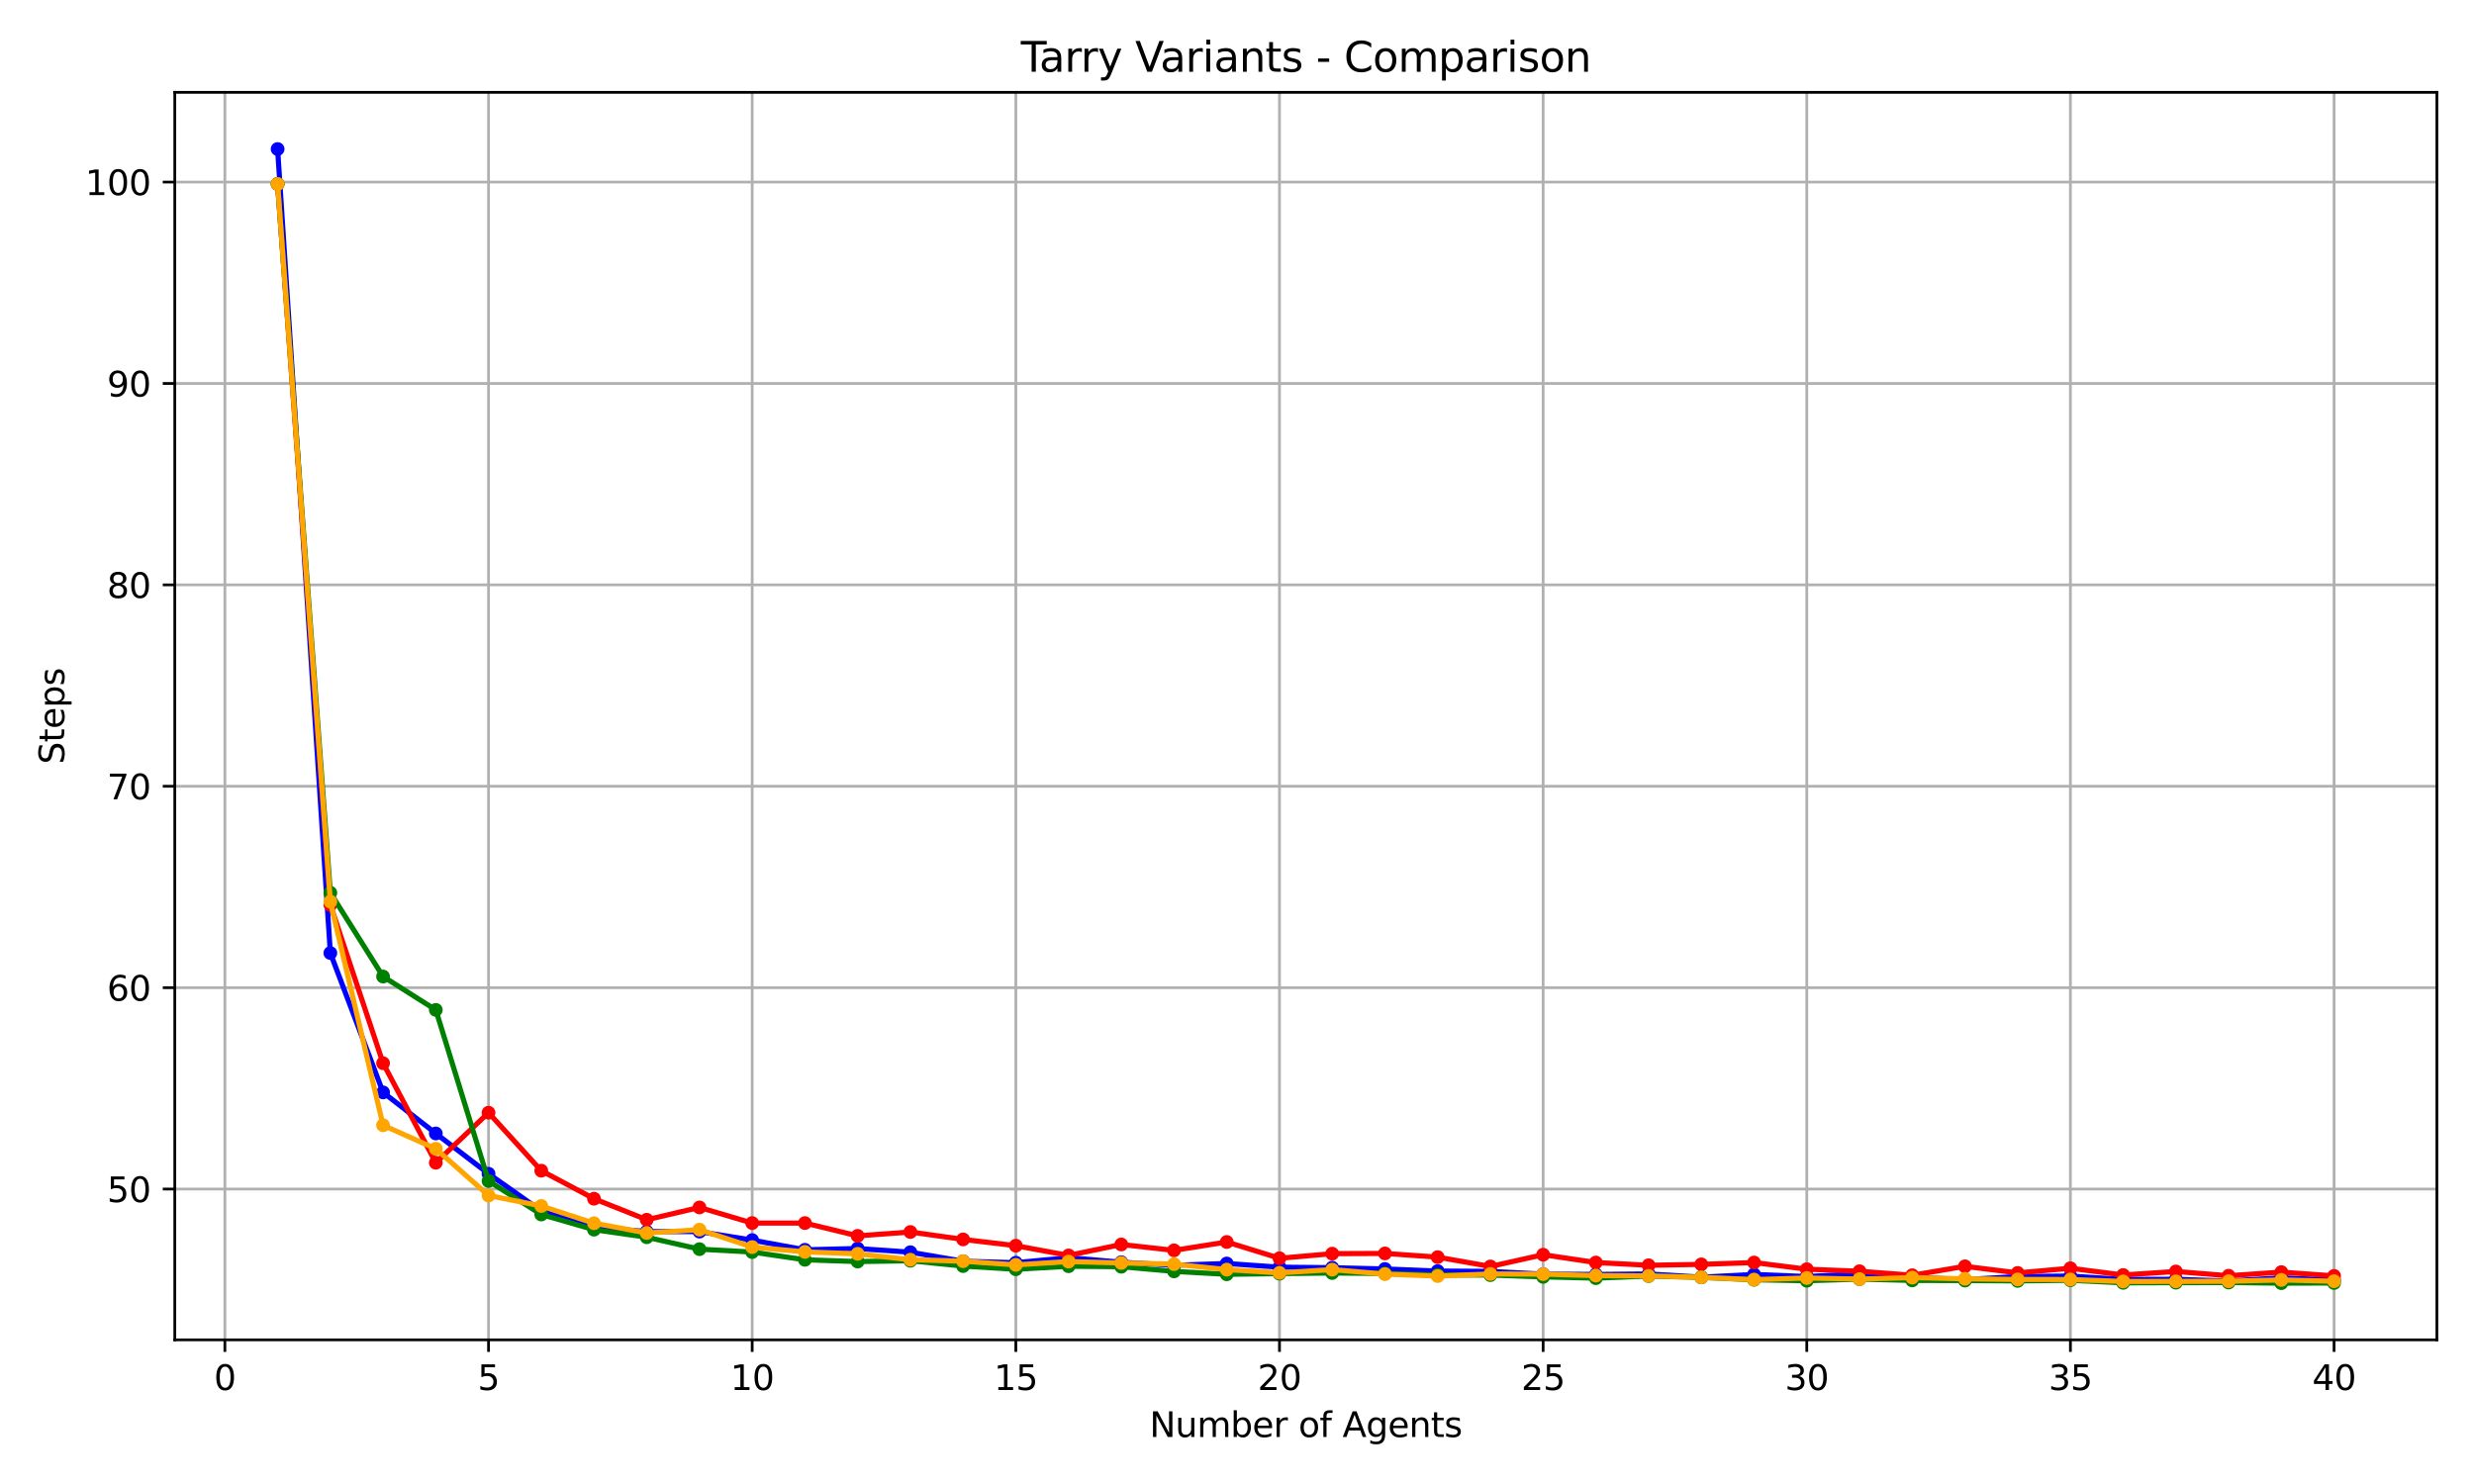 <?xml version="1.0" encoding="utf-8" standalone="no"?>
<!DOCTYPE svg PUBLIC "-//W3C//DTD SVG 1.1//EN"
  "http://www.w3.org/Graphics/SVG/1.1/DTD/svg11.dtd">
<svg xmlns:xlink="http://www.w3.org/1999/xlink" width="720pt" height="432pt" viewBox="0 0 720 432" xmlns="http://www.w3.org/2000/svg" version="1.1">
 <defs>
  <style type="text/css">*{stroke-linejoin: round; stroke-linecap: butt}</style>
 </defs>
 <g id="figure_1">
  <g id="patch_1">
   <path d="M 0 432 
L 720 432 
L 720 0 
L 0 0 
z
" style="fill: #ffffff"/>
  </g>
  <g id="axes_1">
   <g id="patch_2">
    <path d="M 50.87 390.04 
L 709.2 390.04 
L 709.2 26.88 
L 50.87 26.88 
z
" style="fill: #ffffff"/>
   </g>
   <g id="matplotlib.axis_1">
    <g id="xtick_1">
     <g id="line2d_1">
      <path d="M 65.448 390.04 
L 65.448 26.88 
" clip-path="url(#p5778736703)" style="fill: none; stroke: #b0b0b0; stroke-width: 0.8; stroke-linecap: square"/>
     </g>
     <g id="line2d_2">
      <defs>
       <path id="mcccaf4f8fb" d="M 0 0 
L 0 3.5 
" style="stroke: #000000; stroke-width: 0.8"/>
      </defs>
      <g>
       <use xlink:href="#mcccaf4f8fb" x="65.448" y="390.04" style="stroke: #000000; stroke-width: 0.8"/>
      </g>
     </g>
     <g id="text_1">
      <!-- 0 -->
      <g transform="translate(62.267 404.638) scale(0.1 -0.1)">
       <defs>
        <path id="DejaVuSans-30" d="M 2034 4250 
Q 1547 4250 1301 3770 
Q 1056 3291 1056 2328 
Q 1056 1369 1301 889 
Q 1547 409 2034 409 
Q 2525 409 2770 889 
Q 3016 1369 3016 2328 
Q 3016 3291 2770 3770 
Q 2525 4250 2034 4250 
z
M 2034 4750 
Q 2819 4750 3233 4129 
Q 3647 3509 3647 2328 
Q 3647 1150 3233 529 
Q 2819 -91 2034 -91 
Q 1250 -91 836 529 
Q 422 1150 422 2328 
Q 422 3509 836 4129 
Q 1250 4750 2034 4750 
z
" transform="scale(0.016)"/>
       </defs>
       <use xlink:href="#DejaVuSans-30"/>
      </g>
     </g>
    </g>
    <g id="xtick_2">
     <g id="line2d_3">
      <path d="M 142.177 390.04 
L 142.177 26.88 
" clip-path="url(#p5778736703)" style="fill: none; stroke: #b0b0b0; stroke-width: 0.8; stroke-linecap: square"/>
     </g>
     <g id="line2d_4">
      <g>
       <use xlink:href="#mcccaf4f8fb" x="142.177" y="390.04" style="stroke: #000000; stroke-width: 0.8"/>
      </g>
     </g>
     <g id="text_2">
      <!-- 5 -->
      <g transform="translate(138.996 404.638) scale(0.1 -0.1)">
       <defs>
        <path id="DejaVuSans-35" d="M 691 4666 
L 3169 4666 
L 3169 4134 
L 1269 4134 
L 1269 2991 
Q 1406 3038 1543 3061 
Q 1681 3084 1819 3084 
Q 2600 3084 3056 2656 
Q 3513 2228 3513 1497 
Q 3513 744 3044 326 
Q 2575 -91 1722 -91 
Q 1428 -91 1123 -41 
Q 819 9 494 109 
L 494 744 
Q 775 591 1075 516 
Q 1375 441 1709 441 
Q 2250 441 2565 725 
Q 2881 1009 2881 1497 
Q 2881 1984 2565 2268 
Q 2250 2553 1709 2553 
Q 1456 2553 1204 2497 
Q 953 2441 691 2322 
L 691 4666 
z
" transform="scale(0.016)"/>
       </defs>
       <use xlink:href="#DejaVuSans-35"/>
      </g>
     </g>
    </g>
    <g id="xtick_3">
     <g id="line2d_5">
      <path d="M 218.905 390.04 
L 218.905 26.88 
" clip-path="url(#p5778736703)" style="fill: none; stroke: #b0b0b0; stroke-width: 0.8; stroke-linecap: square"/>
     </g>
     <g id="line2d_6">
      <g>
       <use xlink:href="#mcccaf4f8fb" x="218.905" y="390.04" style="stroke: #000000; stroke-width: 0.8"/>
      </g>
     </g>
     <g id="text_3">
      <!-- 10 -->
      <g transform="translate(212.543 404.638) scale(0.1 -0.1)">
       <defs>
        <path id="DejaVuSans-31" d="M 794 531 
L 1825 531 
L 1825 4091 
L 703 3866 
L 703 4441 
L 1819 4666 
L 2450 4666 
L 2450 531 
L 3481 531 
L 3481 0 
L 794 0 
L 794 531 
z
" transform="scale(0.016)"/>
       </defs>
       <use xlink:href="#DejaVuSans-31"/>
       <use xlink:href="#DejaVuSans-30" x="63.623"/>
      </g>
     </g>
    </g>
    <g id="xtick_4">
     <g id="line2d_7">
      <path d="M 295.634 390.04 
L 295.634 26.88 
" clip-path="url(#p5778736703)" style="fill: none; stroke: #b0b0b0; stroke-width: 0.8; stroke-linecap: square"/>
     </g>
     <g id="line2d_8">
      <g>
       <use xlink:href="#mcccaf4f8fb" x="295.634" y="390.04" style="stroke: #000000; stroke-width: 0.8"/>
      </g>
     </g>
     <g id="text_4">
      <!-- 15 -->
      <g transform="translate(289.271 404.638) scale(0.1 -0.1)">
       <use xlink:href="#DejaVuSans-31"/>
       <use xlink:href="#DejaVuSans-35" x="63.623"/>
      </g>
     </g>
    </g>
    <g id="xtick_5">
     <g id="line2d_9">
      <path d="M 372.362 390.04 
L 372.362 26.88 
" clip-path="url(#p5778736703)" style="fill: none; stroke: #b0b0b0; stroke-width: 0.8; stroke-linecap: square"/>
     </g>
     <g id="line2d_10">
      <g>
       <use xlink:href="#mcccaf4f8fb" x="372.362" y="390.04" style="stroke: #000000; stroke-width: 0.8"/>
      </g>
     </g>
     <g id="text_5">
      <!-- 20 -->
      <g transform="translate(366 404.638) scale(0.1 -0.1)">
       <defs>
        <path id="DejaVuSans-32" d="M 1228 531 
L 3431 531 
L 3431 0 
L 469 0 
L 469 531 
Q 828 903 1448 1529 
Q 2069 2156 2228 2338 
Q 2531 2678 2651 2914 
Q 2772 3150 2772 3378 
Q 2772 3750 2511 3984 
Q 2250 4219 1831 4219 
Q 1534 4219 1204 4116 
Q 875 4013 500 3803 
L 500 4441 
Q 881 4594 1212 4672 
Q 1544 4750 1819 4750 
Q 2544 4750 2975 4387 
Q 3406 4025 3406 3419 
Q 3406 3131 3298 2873 
Q 3191 2616 2906 2266 
Q 2828 2175 2409 1742 
Q 1991 1309 1228 531 
z
" transform="scale(0.016)"/>
       </defs>
       <use xlink:href="#DejaVuSans-32"/>
       <use xlink:href="#DejaVuSans-30" x="63.623"/>
      </g>
     </g>
    </g>
    <g id="xtick_6">
     <g id="line2d_11">
      <path d="M 449.091 390.04 
L 449.091 26.88 
" clip-path="url(#p5778736703)" style="fill: none; stroke: #b0b0b0; stroke-width: 0.8; stroke-linecap: square"/>
     </g>
     <g id="line2d_12">
      <g>
       <use xlink:href="#mcccaf4f8fb" x="449.091" y="390.04" style="stroke: #000000; stroke-width: 0.8"/>
      </g>
     </g>
     <g id="text_6">
      <!-- 25 -->
      <g transform="translate(442.728 404.638) scale(0.1 -0.1)">
       <use xlink:href="#DejaVuSans-32"/>
       <use xlink:href="#DejaVuSans-35" x="63.623"/>
      </g>
     </g>
    </g>
    <g id="xtick_7">
     <g id="line2d_13">
      <path d="M 525.819 390.04 
L 525.819 26.88 
" clip-path="url(#p5778736703)" style="fill: none; stroke: #b0b0b0; stroke-width: 0.8; stroke-linecap: square"/>
     </g>
     <g id="line2d_14">
      <g>
       <use xlink:href="#mcccaf4f8fb" x="525.819" y="390.04" style="stroke: #000000; stroke-width: 0.8"/>
      </g>
     </g>
     <g id="text_7">
      <!-- 30 -->
      <g transform="translate(519.457 404.638) scale(0.1 -0.1)">
       <defs>
        <path id="DejaVuSans-33" d="M 2597 2516 
Q 3050 2419 3304 2112 
Q 3559 1806 3559 1356 
Q 3559 666 3084 287 
Q 2609 -91 1734 -91 
Q 1441 -91 1130 -33 
Q 819 25 488 141 
L 488 750 
Q 750 597 1062 519 
Q 1375 441 1716 441 
Q 2309 441 2620 675 
Q 2931 909 2931 1356 
Q 2931 1769 2642 2001 
Q 2353 2234 1838 2234 
L 1294 2234 
L 1294 2753 
L 1863 2753 
Q 2328 2753 2575 2939 
Q 2822 3125 2822 3475 
Q 2822 3834 2567 4026 
Q 2313 4219 1838 4219 
Q 1578 4219 1281 4162 
Q 984 4106 628 3988 
L 628 4550 
Q 988 4650 1302 4700 
Q 1616 4750 1894 4750 
Q 2613 4750 3031 4423 
Q 3450 4097 3450 3541 
Q 3450 3153 3228 2886 
Q 3006 2619 2597 2516 
z
" transform="scale(0.016)"/>
       </defs>
       <use xlink:href="#DejaVuSans-33"/>
       <use xlink:href="#DejaVuSans-30" x="63.623"/>
      </g>
     </g>
    </g>
    <g id="xtick_8">
     <g id="line2d_15">
      <path d="M 602.547 390.04 
L 602.547 26.88 
" clip-path="url(#p5778736703)" style="fill: none; stroke: #b0b0b0; stroke-width: 0.8; stroke-linecap: square"/>
     </g>
     <g id="line2d_16">
      <g>
       <use xlink:href="#mcccaf4f8fb" x="602.547" y="390.04" style="stroke: #000000; stroke-width: 0.8"/>
      </g>
     </g>
     <g id="text_8">
      <!-- 35 -->
      <g transform="translate(596.185 404.638) scale(0.1 -0.1)">
       <use xlink:href="#DejaVuSans-33"/>
       <use xlink:href="#DejaVuSans-35" x="63.623"/>
      </g>
     </g>
    </g>
    <g id="xtick_9">
     <g id="line2d_17">
      <path d="M 679.276 390.04 
L 679.276 26.88 
" clip-path="url(#p5778736703)" style="fill: none; stroke: #b0b0b0; stroke-width: 0.8; stroke-linecap: square"/>
     </g>
     <g id="line2d_18">
      <g>
       <use xlink:href="#mcccaf4f8fb" x="679.276" y="390.04" style="stroke: #000000; stroke-width: 0.8"/>
      </g>
     </g>
     <g id="text_9">
      <!-- 40 -->
      <g transform="translate(672.913 404.638) scale(0.1 -0.1)">
       <defs>
        <path id="DejaVuSans-34" d="M 2419 4116 
L 825 1625 
L 2419 1625 
L 2419 4116 
z
M 2253 4666 
L 3047 4666 
L 3047 1625 
L 3713 1625 
L 3713 1100 
L 3047 1100 
L 3047 0 
L 2419 0 
L 2419 1100 
L 313 1100 
L 313 1709 
L 2253 4666 
z
" transform="scale(0.016)"/>
       </defs>
       <use xlink:href="#DejaVuSans-34"/>
       <use xlink:href="#DejaVuSans-30" x="63.623"/>
      </g>
     </g>
    </g>
    <g id="text_10">
     <!-- Number of Agents -->
     <g transform="translate(334.547 418.317) scale(0.1 -0.1)">
      <defs>
       <path id="DejaVuSans-4e" d="M 628 4666 
L 1478 4666 
L 3547 763 
L 3547 4666 
L 4159 4666 
L 4159 0 
L 3309 0 
L 1241 3903 
L 1241 0 
L 628 0 
L 628 4666 
z
" transform="scale(0.016)"/>
       <path id="DejaVuSans-75" d="M 544 1381 
L 544 3500 
L 1119 3500 
L 1119 1403 
Q 1119 906 1312 657 
Q 1506 409 1894 409 
Q 2359 409 2629 706 
Q 2900 1003 2900 1516 
L 2900 3500 
L 3475 3500 
L 3475 0 
L 2900 0 
L 2900 538 
Q 2691 219 2414 64 
Q 2138 -91 1772 -91 
Q 1169 -91 856 284 
Q 544 659 544 1381 
z
M 1991 3584 
L 1991 3584 
z
" transform="scale(0.016)"/>
       <path id="DejaVuSans-6d" d="M 3328 2828 
Q 3544 3216 3844 3400 
Q 4144 3584 4550 3584 
Q 5097 3584 5394 3201 
Q 5691 2819 5691 2113 
L 5691 0 
L 5113 0 
L 5113 2094 
Q 5113 2597 4934 2840 
Q 4756 3084 4391 3084 
Q 3944 3084 3684 2787 
Q 3425 2491 3425 1978 
L 3425 0 
L 2847 0 
L 2847 2094 
Q 2847 2600 2669 2842 
Q 2491 3084 2119 3084 
Q 1678 3084 1418 2786 
Q 1159 2488 1159 1978 
L 1159 0 
L 581 0 
L 581 3500 
L 1159 3500 
L 1159 2956 
Q 1356 3278 1631 3431 
Q 1906 3584 2284 3584 
Q 2666 3584 2933 3390 
Q 3200 3197 3328 2828 
z
" transform="scale(0.016)"/>
       <path id="DejaVuSans-62" d="M 3116 1747 
Q 3116 2381 2855 2742 
Q 2594 3103 2138 3103 
Q 1681 3103 1420 2742 
Q 1159 2381 1159 1747 
Q 1159 1113 1420 752 
Q 1681 391 2138 391 
Q 2594 391 2855 752 
Q 3116 1113 3116 1747 
z
M 1159 2969 
Q 1341 3281 1617 3432 
Q 1894 3584 2278 3584 
Q 2916 3584 3314 3078 
Q 3713 2572 3713 1747 
Q 3713 922 3314 415 
Q 2916 -91 2278 -91 
Q 1894 -91 1617 61 
Q 1341 213 1159 525 
L 1159 0 
L 581 0 
L 581 4863 
L 1159 4863 
L 1159 2969 
z
" transform="scale(0.016)"/>
       <path id="DejaVuSans-65" d="M 3597 1894 
L 3597 1613 
L 953 1613 
Q 991 1019 1311 708 
Q 1631 397 2203 397 
Q 2534 397 2845 478 
Q 3156 559 3463 722 
L 3463 178 
Q 3153 47 2828 -22 
Q 2503 -91 2169 -91 
Q 1331 -91 842 396 
Q 353 884 353 1716 
Q 353 2575 817 3079 
Q 1281 3584 2069 3584 
Q 2775 3584 3186 3129 
Q 3597 2675 3597 1894 
z
M 3022 2063 
Q 3016 2534 2758 2815 
Q 2500 3097 2075 3097 
Q 1594 3097 1305 2825 
Q 1016 2553 972 2059 
L 3022 2063 
z
" transform="scale(0.016)"/>
       <path id="DejaVuSans-72" d="M 2631 2963 
Q 2534 3019 2420 3045 
Q 2306 3072 2169 3072 
Q 1681 3072 1420 2755 
Q 1159 2438 1159 1844 
L 1159 0 
L 581 0 
L 581 3500 
L 1159 3500 
L 1159 2956 
Q 1341 3275 1631 3429 
Q 1922 3584 2338 3584 
Q 2397 3584 2469 3576 
Q 2541 3569 2628 3553 
L 2631 2963 
z
" transform="scale(0.016)"/>
       <path id="DejaVuSans-20" transform="scale(0.016)"/>
       <path id="DejaVuSans-6f" d="M 1959 3097 
Q 1497 3097 1228 2736 
Q 959 2375 959 1747 
Q 959 1119 1226 758 
Q 1494 397 1959 397 
Q 2419 397 2687 759 
Q 2956 1122 2956 1747 
Q 2956 2369 2687 2733 
Q 2419 3097 1959 3097 
z
M 1959 3584 
Q 2709 3584 3137 3096 
Q 3566 2609 3566 1747 
Q 3566 888 3137 398 
Q 2709 -91 1959 -91 
Q 1206 -91 779 398 
Q 353 888 353 1747 
Q 353 2609 779 3096 
Q 1206 3584 1959 3584 
z
" transform="scale(0.016)"/>
       <path id="DejaVuSans-66" d="M 2375 4863 
L 2375 4384 
L 1825 4384 
Q 1516 4384 1395 4259 
Q 1275 4134 1275 3809 
L 1275 3500 
L 2222 3500 
L 2222 3053 
L 1275 3053 
L 1275 0 
L 697 0 
L 697 3053 
L 147 3053 
L 147 3500 
L 697 3500 
L 697 3744 
Q 697 4328 969 4595 
Q 1241 4863 1831 4863 
L 2375 4863 
z
" transform="scale(0.016)"/>
       <path id="DejaVuSans-41" d="M 2188 4044 
L 1331 1722 
L 3047 1722 
L 2188 4044 
z
M 1831 4666 
L 2547 4666 
L 4325 0 
L 3669 0 
L 3244 1197 
L 1141 1197 
L 716 0 
L 50 0 
L 1831 4666 
z
" transform="scale(0.016)"/>
       <path id="DejaVuSans-67" d="M 2906 1791 
Q 2906 2416 2648 2759 
Q 2391 3103 1925 3103 
Q 1463 3103 1205 2759 
Q 947 2416 947 1791 
Q 947 1169 1205 825 
Q 1463 481 1925 481 
Q 2391 481 2648 825 
Q 2906 1169 2906 1791 
z
M 3481 434 
Q 3481 -459 3084 -895 
Q 2688 -1331 1869 -1331 
Q 1566 -1331 1297 -1286 
Q 1028 -1241 775 -1147 
L 775 -588 
Q 1028 -725 1275 -790 
Q 1522 -856 1778 -856 
Q 2344 -856 2625 -561 
Q 2906 -266 2906 331 
L 2906 616 
Q 2728 306 2450 153 
Q 2172 0 1784 0 
Q 1141 0 747 490 
Q 353 981 353 1791 
Q 353 2603 747 3093 
Q 1141 3584 1784 3584 
Q 2172 3584 2450 3431 
Q 2728 3278 2906 2969 
L 2906 3500 
L 3481 3500 
L 3481 434 
z
" transform="scale(0.016)"/>
       <path id="DejaVuSans-6e" d="M 3513 2113 
L 3513 0 
L 2938 0 
L 2938 2094 
Q 2938 2591 2744 2837 
Q 2550 3084 2163 3084 
Q 1697 3084 1428 2787 
Q 1159 2491 1159 1978 
L 1159 0 
L 581 0 
L 581 3500 
L 1159 3500 
L 1159 2956 
Q 1366 3272 1645 3428 
Q 1925 3584 2291 3584 
Q 2894 3584 3203 3211 
Q 3513 2838 3513 2113 
z
" transform="scale(0.016)"/>
       <path id="DejaVuSans-74" d="M 1172 4494 
L 1172 3500 
L 2356 3500 
L 2356 3053 
L 1172 3053 
L 1172 1153 
Q 1172 725 1289 603 
Q 1406 481 1766 481 
L 2356 481 
L 2356 0 
L 1766 0 
Q 1100 0 847 248 
Q 594 497 594 1153 
L 594 3053 
L 172 3053 
L 172 3500 
L 594 3500 
L 594 4494 
L 1172 4494 
z
" transform="scale(0.016)"/>
       <path id="DejaVuSans-73" d="M 2834 3397 
L 2834 2853 
Q 2591 2978 2328 3040 
Q 2066 3103 1784 3103 
Q 1356 3103 1142 2972 
Q 928 2841 928 2578 
Q 928 2378 1081 2264 
Q 1234 2150 1697 2047 
L 1894 2003 
Q 2506 1872 2764 1633 
Q 3022 1394 3022 966 
Q 3022 478 2636 193 
Q 2250 -91 1575 -91 
Q 1294 -91 989 -36 
Q 684 19 347 128 
L 347 722 
Q 666 556 975 473 
Q 1284 391 1588 391 
Q 1994 391 2212 530 
Q 2431 669 2431 922 
Q 2431 1156 2273 1281 
Q 2116 1406 1581 1522 
L 1381 1569 
Q 847 1681 609 1914 
Q 372 2147 372 2553 
Q 372 3047 722 3315 
Q 1072 3584 1716 3584 
Q 2034 3584 2315 3537 
Q 2597 3491 2834 3397 
z
" transform="scale(0.016)"/>
      </defs>
      <use xlink:href="#DejaVuSans-4e"/>
      <use xlink:href="#DejaVuSans-75" x="74.805"/>
      <use xlink:href="#DejaVuSans-6d" x="138.184"/>
      <use xlink:href="#DejaVuSans-62" x="235.596"/>
      <use xlink:href="#DejaVuSans-65" x="299.072"/>
      <use xlink:href="#DejaVuSans-72" x="360.596"/>
      <use xlink:href="#DejaVuSans-20" x="401.709"/>
      <use xlink:href="#DejaVuSans-6f" x="433.496"/>
      <use xlink:href="#DejaVuSans-66" x="494.678"/>
      <use xlink:href="#DejaVuSans-20" x="529.883"/>
      <use xlink:href="#DejaVuSans-41" x="561.67"/>
      <use xlink:href="#DejaVuSans-67" x="630.078"/>
      <use xlink:href="#DejaVuSans-65" x="693.555"/>
      <use xlink:href="#DejaVuSans-6e" x="755.078"/>
      <use xlink:href="#DejaVuSans-74" x="818.457"/>
      <use xlink:href="#DejaVuSans-73" x="857.666"/>
     </g>
    </g>
   </g>
   <g id="matplotlib.axis_2">
    <g id="ytick_1">
     <g id="line2d_19">
      <path d="M 50.87 346.142 
L 709.2 346.142 
" clip-path="url(#p5778736703)" style="fill: none; stroke: #b0b0b0; stroke-width: 0.8; stroke-linecap: square"/>
     </g>
     <g id="line2d_20">
      <defs>
       <path id="m36a71fbd07" d="M 0 0 
L -3.5 0 
" style="stroke: #000000; stroke-width: 0.8"/>
      </defs>
      <g>
       <use xlink:href="#m36a71fbd07" x="50.87" y="346.142" style="stroke: #000000; stroke-width: 0.8"/>
      </g>
     </g>
     <g id="text_11">
      <!-- 50 -->
      <g transform="translate(31.145 349.941) scale(0.1 -0.1)">
       <use xlink:href="#DejaVuSans-35"/>
       <use xlink:href="#DejaVuSans-30" x="63.623"/>
      </g>
     </g>
    </g>
    <g id="ytick_2">
     <g id="line2d_21">
      <path d="M 50.87 287.514 
L 709.2 287.514 
" clip-path="url(#p5778736703)" style="fill: none; stroke: #b0b0b0; stroke-width: 0.8; stroke-linecap: square"/>
     </g>
     <g id="line2d_22">
      <g>
       <use xlink:href="#m36a71fbd07" x="50.87" y="287.514" style="stroke: #000000; stroke-width: 0.8"/>
      </g>
     </g>
     <g id="text_12">
      <!-- 60 -->
      <g transform="translate(31.145 291.313) scale(0.1 -0.1)">
       <defs>
        <path id="DejaVuSans-36" d="M 2113 2584 
Q 1688 2584 1439 2293 
Q 1191 2003 1191 1497 
Q 1191 994 1439 701 
Q 1688 409 2113 409 
Q 2538 409 2786 701 
Q 3034 994 3034 1497 
Q 3034 2003 2786 2293 
Q 2538 2584 2113 2584 
z
M 3366 4563 
L 3366 3988 
Q 3128 4100 2886 4159 
Q 2644 4219 2406 4219 
Q 1781 4219 1451 3797 
Q 1122 3375 1075 2522 
Q 1259 2794 1537 2939 
Q 1816 3084 2150 3084 
Q 2853 3084 3261 2657 
Q 3669 2231 3669 1497 
Q 3669 778 3244 343 
Q 2819 -91 2113 -91 
Q 1303 -91 875 529 
Q 447 1150 447 2328 
Q 447 3434 972 4092 
Q 1497 4750 2381 4750 
Q 2619 4750 2861 4703 
Q 3103 4656 3366 4563 
z
" transform="scale(0.016)"/>
       </defs>
       <use xlink:href="#DejaVuSans-36"/>
       <use xlink:href="#DejaVuSans-30" x="63.623"/>
      </g>
     </g>
    </g>
    <g id="ytick_3">
     <g id="line2d_23">
      <path d="M 50.87 228.886 
L 709.2 228.886 
" clip-path="url(#p5778736703)" style="fill: none; stroke: #b0b0b0; stroke-width: 0.8; stroke-linecap: square"/>
     </g>
     <g id="line2d_24">
      <g>
       <use xlink:href="#m36a71fbd07" x="50.87" y="228.886" style="stroke: #000000; stroke-width: 0.8"/>
      </g>
     </g>
     <g id="text_13">
      <!-- 70 -->
      <g transform="translate(31.145 232.685) scale(0.1 -0.1)">
       <defs>
        <path id="DejaVuSans-37" d="M 525 4666 
L 3525 4666 
L 3525 4397 
L 1831 0 
L 1172 0 
L 2766 4134 
L 525 4134 
L 525 4666 
z
" transform="scale(0.016)"/>
       </defs>
       <use xlink:href="#DejaVuSans-37"/>
       <use xlink:href="#DejaVuSans-30" x="63.623"/>
      </g>
     </g>
    </g>
    <g id="ytick_4">
     <g id="line2d_25">
      <path d="M 50.87 170.258 
L 709.2 170.258 
" clip-path="url(#p5778736703)" style="fill: none; stroke: #b0b0b0; stroke-width: 0.8; stroke-linecap: square"/>
     </g>
     <g id="line2d_26">
      <g>
       <use xlink:href="#m36a71fbd07" x="50.87" y="170.258" style="stroke: #000000; stroke-width: 0.8"/>
      </g>
     </g>
     <g id="text_14">
      <!-- 80 -->
      <g transform="translate(31.145 174.057) scale(0.1 -0.1)">
       <defs>
        <path id="DejaVuSans-38" d="M 2034 2216 
Q 1584 2216 1326 1975 
Q 1069 1734 1069 1313 
Q 1069 891 1326 650 
Q 1584 409 2034 409 
Q 2484 409 2743 651 
Q 3003 894 3003 1313 
Q 3003 1734 2745 1975 
Q 2488 2216 2034 2216 
z
M 1403 2484 
Q 997 2584 770 2862 
Q 544 3141 544 3541 
Q 544 4100 942 4425 
Q 1341 4750 2034 4750 
Q 2731 4750 3128 4425 
Q 3525 4100 3525 3541 
Q 3525 3141 3298 2862 
Q 3072 2584 2669 2484 
Q 3125 2378 3379 2068 
Q 3634 1759 3634 1313 
Q 3634 634 3220 271 
Q 2806 -91 2034 -91 
Q 1263 -91 848 271 
Q 434 634 434 1313 
Q 434 1759 690 2068 
Q 947 2378 1403 2484 
z
M 1172 3481 
Q 1172 3119 1398 2916 
Q 1625 2713 2034 2713 
Q 2441 2713 2670 2916 
Q 2900 3119 2900 3481 
Q 2900 3844 2670 4047 
Q 2441 4250 2034 4250 
Q 1625 4250 1398 4047 
Q 1172 3844 1172 3481 
z
" transform="scale(0.016)"/>
       </defs>
       <use xlink:href="#DejaVuSans-38"/>
       <use xlink:href="#DejaVuSans-30" x="63.623"/>
      </g>
     </g>
    </g>
    <g id="ytick_5">
     <g id="line2d_27">
      <path d="M 50.87 111.63 
L 709.2 111.63 
" clip-path="url(#p5778736703)" style="fill: none; stroke: #b0b0b0; stroke-width: 0.8; stroke-linecap: square"/>
     </g>
     <g id="line2d_28">
      <g>
       <use xlink:href="#m36a71fbd07" x="50.87" y="111.63" style="stroke: #000000; stroke-width: 0.8"/>
      </g>
     </g>
     <g id="text_15">
      <!-- 90 -->
      <g transform="translate(31.145 115.429) scale(0.1 -0.1)">
       <defs>
        <path id="DejaVuSans-39" d="M 703 97 
L 703 672 
Q 941 559 1184 500 
Q 1428 441 1663 441 
Q 2288 441 2617 861 
Q 2947 1281 2994 2138 
Q 2813 1869 2534 1725 
Q 2256 1581 1919 1581 
Q 1219 1581 811 2004 
Q 403 2428 403 3163 
Q 403 3881 828 4315 
Q 1253 4750 1959 4750 
Q 2769 4750 3195 4129 
Q 3622 3509 3622 2328 
Q 3622 1225 3098 567 
Q 2575 -91 1691 -91 
Q 1453 -91 1209 -44 
Q 966 3 703 97 
z
M 1959 2075 
Q 2384 2075 2632 2365 
Q 2881 2656 2881 3163 
Q 2881 3666 2632 3958 
Q 2384 4250 1959 4250 
Q 1534 4250 1286 3958 
Q 1038 3666 1038 3163 
Q 1038 2656 1286 2365 
Q 1534 2075 1959 2075 
z
" transform="scale(0.016)"/>
       </defs>
       <use xlink:href="#DejaVuSans-39"/>
       <use xlink:href="#DejaVuSans-30" x="63.623"/>
      </g>
     </g>
    </g>
    <g id="ytick_6">
     <g id="line2d_29">
      <path d="M 50.87 53.002 
L 709.2 53.002 
" clip-path="url(#p5778736703)" style="fill: none; stroke: #b0b0b0; stroke-width: 0.8; stroke-linecap: square"/>
     </g>
     <g id="line2d_30">
      <g>
       <use xlink:href="#m36a71fbd07" x="50.87" y="53.002" style="stroke: #000000; stroke-width: 0.8"/>
      </g>
     </g>
     <g id="text_16">
      <!-- 100 -->
      <g transform="translate(24.782 56.801) scale(0.1 -0.1)">
       <use xlink:href="#DejaVuSans-31"/>
       <use xlink:href="#DejaVuSans-30" x="63.623"/>
       <use xlink:href="#DejaVuSans-30" x="127.246"/>
      </g>
     </g>
    </g>
    <g id="text_17">
     <!-- Steps -->
     <g transform="translate(18.703 222.45) rotate(-90) scale(0.1 -0.1)">
      <defs>
       <path id="DejaVuSans-53" d="M 3425 4513 
L 3425 3897 
Q 3066 4069 2747 4153 
Q 2428 4238 2131 4238 
Q 1616 4238 1336 4038 
Q 1056 3838 1056 3469 
Q 1056 3159 1242 3001 
Q 1428 2844 1947 2747 
L 2328 2669 
Q 3034 2534 3370 2195 
Q 3706 1856 3706 1288 
Q 3706 609 3251 259 
Q 2797 -91 1919 -91 
Q 1588 -91 1214 -16 
Q 841 59 441 206 
L 441 856 
Q 825 641 1194 531 
Q 1563 422 1919 422 
Q 2459 422 2753 634 
Q 3047 847 3047 1241 
Q 3047 1584 2836 1778 
Q 2625 1972 2144 2069 
L 1759 2144 
Q 1053 2284 737 2584 
Q 422 2884 422 3419 
Q 422 4038 858 4394 
Q 1294 4750 2059 4750 
Q 2388 4750 2728 4690 
Q 3069 4631 3425 4513 
z
" transform="scale(0.016)"/>
       <path id="DejaVuSans-70" d="M 1159 525 
L 1159 -1331 
L 581 -1331 
L 581 3500 
L 1159 3500 
L 1159 2969 
Q 1341 3281 1617 3432 
Q 1894 3584 2278 3584 
Q 2916 3584 3314 3078 
Q 3713 2572 3713 1747 
Q 3713 922 3314 415 
Q 2916 -91 2278 -91 
Q 1894 -91 1617 61 
Q 1341 213 1159 525 
z
M 3116 1747 
Q 3116 2381 2855 2742 
Q 2594 3103 2138 3103 
Q 1681 3103 1420 2742 
Q 1159 2381 1159 1747 
Q 1159 1113 1420 752 
Q 1681 391 2138 391 
Q 2594 391 2855 752 
Q 3116 1113 3116 1747 
z
" transform="scale(0.016)"/>
      </defs>
      <use xlink:href="#DejaVuSans-53"/>
      <use xlink:href="#DejaVuSans-74" x="63.477"/>
      <use xlink:href="#DejaVuSans-65" x="102.686"/>
      <use xlink:href="#DejaVuSans-70" x="164.209"/>
      <use xlink:href="#DejaVuSans-73" x="227.686"/>
     </g>
    </g>
   </g>
   <g id="line2d_31">
    <path d="M 80.794 43.387 
L 96.14 277.43 
L 111.485 318 
L 126.831 329.96 
L 142.177 341.686 
L 157.523 352.52 
L 172.868 357.211 
L 188.214 358.524 
L 203.56 358.524 
L 218.905 361.01 
L 234.251 363.824 
L 249.597 363.449 
L 264.942 364.527 
L 280.288 367.154 
L 295.634 367.576 
L 310.979 366.122 
L 326.325 367.435 
L 341.671 368.327 
L 357.016 367.811 
L 372.362 368.889 
L 387.708 369.03 
L 403.054 369.405 
L 418.399 370.015 
L 433.745 370.109 
L 449.091 370.906 
L 464.436 371 
L 479.782 370.859 
L 495.128 371.797 
L 510.473 371 
L 525.819 371.61 
L 541.165 370.812 
L 556.51 371.797 
L 571.856 372.501 
L 587.202 371.61 
L 602.547 371.469 
L 617.893 372.454 
L 633.239 372.407 
L 648.585 372.923 
L 663.93 371.985 
L 679.276 372.642 
" clip-path="url(#p5778736703)" style="fill: none; stroke: #0000ff; stroke-width: 1.5; stroke-linecap: square"/>
    <defs>
     <path id="mb24e25919e" d="M 0 1.5 
C 0.398 1.5 0.779 1.342 1.061 1.061 
C 1.342 0.779 1.5 0.398 1.5 0 
C 1.5 -0.398 1.342 -0.779 1.061 -1.061 
C 0.779 -1.342 0.398 -1.5 0 -1.5 
C -0.398 -1.5 -0.779 -1.342 -1.061 -1.061 
C -1.342 -0.779 -1.5 -0.398 -1.5 0 
C -1.5 0.398 -1.342 0.779 -1.061 1.061 
C -0.779 1.342 -0.398 1.5 0 1.5 
z
" style="stroke: #0000ff"/>
    </defs>
    <g clip-path="url(#p5778736703)">
     <use xlink:href="#mb24e25919e" x="80.794" y="43.387" style="fill: #0000ff; stroke: #0000ff"/>
     <use xlink:href="#mb24e25919e" x="96.14" y="277.43" style="fill: #0000ff; stroke: #0000ff"/>
     <use xlink:href="#mb24e25919e" x="111.485" y="318" style="fill: #0000ff; stroke: #0000ff"/>
     <use xlink:href="#mb24e25919e" x="126.831" y="329.96" style="fill: #0000ff; stroke: #0000ff"/>
     <use xlink:href="#mb24e25919e" x="142.177" y="341.686" style="fill: #0000ff; stroke: #0000ff"/>
     <use xlink:href="#mb24e25919e" x="157.523" y="352.52" style="fill: #0000ff; stroke: #0000ff"/>
     <use xlink:href="#mb24e25919e" x="172.868" y="357.211" style="fill: #0000ff; stroke: #0000ff"/>
     <use xlink:href="#mb24e25919e" x="188.214" y="358.524" style="fill: #0000ff; stroke: #0000ff"/>
     <use xlink:href="#mb24e25919e" x="203.56" y="358.524" style="fill: #0000ff; stroke: #0000ff"/>
     <use xlink:href="#mb24e25919e" x="218.905" y="361.01" style="fill: #0000ff; stroke: #0000ff"/>
     <use xlink:href="#mb24e25919e" x="234.251" y="363.824" style="fill: #0000ff; stroke: #0000ff"/>
     <use xlink:href="#mb24e25919e" x="249.597" y="363.449" style="fill: #0000ff; stroke: #0000ff"/>
     <use xlink:href="#mb24e25919e" x="264.942" y="364.527" style="fill: #0000ff; stroke: #0000ff"/>
     <use xlink:href="#mb24e25919e" x="280.288" y="367.154" style="fill: #0000ff; stroke: #0000ff"/>
     <use xlink:href="#mb24e25919e" x="295.634" y="367.576" style="fill: #0000ff; stroke: #0000ff"/>
     <use xlink:href="#mb24e25919e" x="310.979" y="366.122" style="fill: #0000ff; stroke: #0000ff"/>
     <use xlink:href="#mb24e25919e" x="326.325" y="367.435" style="fill: #0000ff; stroke: #0000ff"/>
     <use xlink:href="#mb24e25919e" x="341.671" y="368.327" style="fill: #0000ff; stroke: #0000ff"/>
     <use xlink:href="#mb24e25919e" x="357.016" y="367.811" style="fill: #0000ff; stroke: #0000ff"/>
     <use xlink:href="#mb24e25919e" x="372.362" y="368.889" style="fill: #0000ff; stroke: #0000ff"/>
     <use xlink:href="#mb24e25919e" x="387.708" y="369.03" style="fill: #0000ff; stroke: #0000ff"/>
     <use xlink:href="#mb24e25919e" x="403.054" y="369.405" style="fill: #0000ff; stroke: #0000ff"/>
     <use xlink:href="#mb24e25919e" x="418.399" y="370.015" style="fill: #0000ff; stroke: #0000ff"/>
     <use xlink:href="#mb24e25919e" x="433.745" y="370.109" style="fill: #0000ff; stroke: #0000ff"/>
     <use xlink:href="#mb24e25919e" x="449.091" y="370.906" style="fill: #0000ff; stroke: #0000ff"/>
     <use xlink:href="#mb24e25919e" x="464.436" y="371" style="fill: #0000ff; stroke: #0000ff"/>
     <use xlink:href="#mb24e25919e" x="479.782" y="370.859" style="fill: #0000ff; stroke: #0000ff"/>
     <use xlink:href="#mb24e25919e" x="495.128" y="371.797" style="fill: #0000ff; stroke: #0000ff"/>
     <use xlink:href="#mb24e25919e" x="510.473" y="371" style="fill: #0000ff; stroke: #0000ff"/>
     <use xlink:href="#mb24e25919e" x="525.819" y="371.61" style="fill: #0000ff; stroke: #0000ff"/>
     <use xlink:href="#mb24e25919e" x="541.165" y="370.812" style="fill: #0000ff; stroke: #0000ff"/>
     <use xlink:href="#mb24e25919e" x="556.51" y="371.797" style="fill: #0000ff; stroke: #0000ff"/>
     <use xlink:href="#mb24e25919e" x="571.856" y="372.501" style="fill: #0000ff; stroke: #0000ff"/>
     <use xlink:href="#mb24e25919e" x="587.202" y="371.61" style="fill: #0000ff; stroke: #0000ff"/>
     <use xlink:href="#mb24e25919e" x="602.547" y="371.469" style="fill: #0000ff; stroke: #0000ff"/>
     <use xlink:href="#mb24e25919e" x="617.893" y="372.454" style="fill: #0000ff; stroke: #0000ff"/>
     <use xlink:href="#mb24e25919e" x="633.239" y="372.407" style="fill: #0000ff; stroke: #0000ff"/>
     <use xlink:href="#mb24e25919e" x="648.585" y="372.923" style="fill: #0000ff; stroke: #0000ff"/>
     <use xlink:href="#mb24e25919e" x="663.93" y="371.985" style="fill: #0000ff; stroke: #0000ff"/>
     <use xlink:href="#mb24e25919e" x="679.276" y="372.642" style="fill: #0000ff; stroke: #0000ff"/>
    </g>
   </g>
   <g id="line2d_32">
    <path d="M 80.794 53.565 
L 96.14 263.406 
L 111.485 309.511 
L 126.831 338.473 
L 142.177 323.91 
L 157.523 340.795 
L 172.868 348.956 
L 188.214 355.077 
L 203.56 351.489 
L 218.905 356.038 
L 234.251 356.038 
L 249.597 359.767 
L 264.942 358.641 
L 280.288 360.799 
L 295.634 362.628 
L 310.979 365.466 
L 326.325 362.276 
L 341.671 363.988 
L 357.016 361.549 
L 372.362 366.286 
L 387.708 364.95 
L 403.054 364.879 
L 418.399 365.958 
L 433.745 368.678 
L 449.091 365.254 
L 464.436 367.529 
L 479.782 368.327 
L 495.128 368.069 
L 510.473 367.529 
L 525.819 369.476 
L 541.165 370.062 
L 556.51 371.235 
L 571.856 368.631 
L 587.202 370.554 
L 602.547 369.194 
L 617.893 371.164 
L 633.239 370.132 
L 648.585 371.375 
L 663.93 370.32 
L 679.276 371.422 
" clip-path="url(#p5778736703)" style="fill: none; stroke: #ff0000; stroke-width: 1.5; stroke-linecap: square"/>
    <defs>
     <path id="m6540a101a9" d="M 0 1.5 
C 0.398 1.5 0.779 1.342 1.061 1.061 
C 1.342 0.779 1.5 0.398 1.5 0 
C 1.5 -0.398 1.342 -0.779 1.061 -1.061 
C 0.779 -1.342 0.398 -1.5 0 -1.5 
C -0.398 -1.5 -0.779 -1.342 -1.061 -1.061 
C -1.342 -0.779 -1.5 -0.398 -1.5 0 
C -1.5 0.398 -1.342 0.779 -1.061 1.061 
C -0.779 1.342 -0.398 1.5 0 1.5 
z
" style="stroke: #ff0000"/>
    </defs>
    <g clip-path="url(#p5778736703)">
     <use xlink:href="#m6540a101a9" x="80.794" y="53.565" style="fill: #ff0000; stroke: #ff0000"/>
     <use xlink:href="#m6540a101a9" x="96.14" y="263.406" style="fill: #ff0000; stroke: #ff0000"/>
     <use xlink:href="#m6540a101a9" x="111.485" y="309.511" style="fill: #ff0000; stroke: #ff0000"/>
     <use xlink:href="#m6540a101a9" x="126.831" y="338.473" style="fill: #ff0000; stroke: #ff0000"/>
     <use xlink:href="#m6540a101a9" x="142.177" y="323.91" style="fill: #ff0000; stroke: #ff0000"/>
     <use xlink:href="#m6540a101a9" x="157.523" y="340.795" style="fill: #ff0000; stroke: #ff0000"/>
     <use xlink:href="#m6540a101a9" x="172.868" y="348.956" style="fill: #ff0000; stroke: #ff0000"/>
     <use xlink:href="#m6540a101a9" x="188.214" y="355.077" style="fill: #ff0000; stroke: #ff0000"/>
     <use xlink:href="#m6540a101a9" x="203.56" y="351.489" style="fill: #ff0000; stroke: #ff0000"/>
     <use xlink:href="#m6540a101a9" x="218.905" y="356.038" style="fill: #ff0000; stroke: #ff0000"/>
     <use xlink:href="#m6540a101a9" x="234.251" y="356.038" style="fill: #ff0000; stroke: #ff0000"/>
     <use xlink:href="#m6540a101a9" x="249.597" y="359.767" style="fill: #ff0000; stroke: #ff0000"/>
     <use xlink:href="#m6540a101a9" x="264.942" y="358.641" style="fill: #ff0000; stroke: #ff0000"/>
     <use xlink:href="#m6540a101a9" x="280.288" y="360.799" style="fill: #ff0000; stroke: #ff0000"/>
     <use xlink:href="#m6540a101a9" x="295.634" y="362.628" style="fill: #ff0000; stroke: #ff0000"/>
     <use xlink:href="#m6540a101a9" x="310.979" y="365.466" style="fill: #ff0000; stroke: #ff0000"/>
     <use xlink:href="#m6540a101a9" x="326.325" y="362.276" style="fill: #ff0000; stroke: #ff0000"/>
     <use xlink:href="#m6540a101a9" x="341.671" y="363.988" style="fill: #ff0000; stroke: #ff0000"/>
     <use xlink:href="#m6540a101a9" x="357.016" y="361.549" style="fill: #ff0000; stroke: #ff0000"/>
     <use xlink:href="#m6540a101a9" x="372.362" y="366.286" style="fill: #ff0000; stroke: #ff0000"/>
     <use xlink:href="#m6540a101a9" x="387.708" y="364.95" style="fill: #ff0000; stroke: #ff0000"/>
     <use xlink:href="#m6540a101a9" x="403.054" y="364.879" style="fill: #ff0000; stroke: #ff0000"/>
     <use xlink:href="#m6540a101a9" x="418.399" y="365.958" style="fill: #ff0000; stroke: #ff0000"/>
     <use xlink:href="#m6540a101a9" x="433.745" y="368.678" style="fill: #ff0000; stroke: #ff0000"/>
     <use xlink:href="#m6540a101a9" x="449.091" y="365.254" style="fill: #ff0000; stroke: #ff0000"/>
     <use xlink:href="#m6540a101a9" x="464.436" y="367.529" style="fill: #ff0000; stroke: #ff0000"/>
     <use xlink:href="#m6540a101a9" x="479.782" y="368.327" style="fill: #ff0000; stroke: #ff0000"/>
     <use xlink:href="#m6540a101a9" x="495.128" y="368.069" style="fill: #ff0000; stroke: #ff0000"/>
     <use xlink:href="#m6540a101a9" x="510.473" y="367.529" style="fill: #ff0000; stroke: #ff0000"/>
     <use xlink:href="#m6540a101a9" x="525.819" y="369.476" style="fill: #ff0000; stroke: #ff0000"/>
     <use xlink:href="#m6540a101a9" x="541.165" y="370.062" style="fill: #ff0000; stroke: #ff0000"/>
     <use xlink:href="#m6540a101a9" x="556.51" y="371.235" style="fill: #ff0000; stroke: #ff0000"/>
     <use xlink:href="#m6540a101a9" x="571.856" y="368.631" style="fill: #ff0000; stroke: #ff0000"/>
     <use xlink:href="#m6540a101a9" x="587.202" y="370.554" style="fill: #ff0000; stroke: #ff0000"/>
     <use xlink:href="#m6540a101a9" x="602.547" y="369.194" style="fill: #ff0000; stroke: #ff0000"/>
     <use xlink:href="#m6540a101a9" x="617.893" y="371.164" style="fill: #ff0000; stroke: #ff0000"/>
     <use xlink:href="#m6540a101a9" x="633.239" y="370.132" style="fill: #ff0000; stroke: #ff0000"/>
     <use xlink:href="#m6540a101a9" x="648.585" y="371.375" style="fill: #ff0000; stroke: #ff0000"/>
     <use xlink:href="#m6540a101a9" x="663.93" y="370.32" style="fill: #ff0000; stroke: #ff0000"/>
     <use xlink:href="#m6540a101a9" x="679.276" y="371.422" style="fill: #ff0000; stroke: #ff0000"/>
    </g>
   </g>
   <g id="line2d_33">
    <path d="M 80.794 53.565 
L 96.14 259.888 
L 111.485 284.278 
L 126.831 293.986 
L 142.177 343.797 
L 157.523 353.552 
L 172.868 357.961 
L 188.214 360.166 
L 203.56 363.636 
L 218.905 364.481 
L 234.251 366.732 
L 249.597 367.248 
L 264.942 367.013 
L 280.288 368.561 
L 295.634 369.499 
L 310.979 368.608 
L 326.325 368.749 
L 341.671 370.109 
L 357.016 370.953 
L 372.362 370.765 
L 387.708 370.578 
L 403.054 370.719 
L 418.399 371.141 
L 433.745 371.188 
L 449.091 371.704 
L 464.436 372.079 
L 479.782 371.469 
L 495.128 371.844 
L 510.473 372.548 
L 525.819 372.829 
L 541.165 372.36 
L 556.51 372.735 
L 571.856 372.782 
L 587.202 372.876 
L 602.547 372.688 
L 617.893 373.439 
L 633.239 373.392 
L 648.585 373.345 
L 663.93 373.533 
L 679.276 373.486 
" clip-path="url(#p5778736703)" style="fill: none; stroke: #008000; stroke-width: 1.5; stroke-linecap: square"/>
    <defs>
     <path id="m772f121825" d="M 0 1.5 
C 0.398 1.5 0.779 1.342 1.061 1.061 
C 1.342 0.779 1.5 0.398 1.5 0 
C 1.5 -0.398 1.342 -0.779 1.061 -1.061 
C 0.779 -1.342 0.398 -1.5 0 -1.5 
C -0.398 -1.5 -0.779 -1.342 -1.061 -1.061 
C -1.342 -0.779 -1.5 -0.398 -1.5 0 
C -1.5 0.398 -1.342 0.779 -1.061 1.061 
C -0.779 1.342 -0.398 1.5 0 1.5 
z
" style="stroke: #008000"/>
    </defs>
    <g clip-path="url(#p5778736703)">
     <use xlink:href="#m772f121825" x="80.794" y="53.565" style="fill: #008000; stroke: #008000"/>
     <use xlink:href="#m772f121825" x="96.14" y="259.888" style="fill: #008000; stroke: #008000"/>
     <use xlink:href="#m772f121825" x="111.485" y="284.278" style="fill: #008000; stroke: #008000"/>
     <use xlink:href="#m772f121825" x="126.831" y="293.986" style="fill: #008000; stroke: #008000"/>
     <use xlink:href="#m772f121825" x="142.177" y="343.797" style="fill: #008000; stroke: #008000"/>
     <use xlink:href="#m772f121825" x="157.523" y="353.552" style="fill: #008000; stroke: #008000"/>
     <use xlink:href="#m772f121825" x="172.868" y="357.961" style="fill: #008000; stroke: #008000"/>
     <use xlink:href="#m772f121825" x="188.214" y="360.166" style="fill: #008000; stroke: #008000"/>
     <use xlink:href="#m772f121825" x="203.56" y="363.636" style="fill: #008000; stroke: #008000"/>
     <use xlink:href="#m772f121825" x="218.905" y="364.481" style="fill: #008000; stroke: #008000"/>
     <use xlink:href="#m772f121825" x="234.251" y="366.732" style="fill: #008000; stroke: #008000"/>
     <use xlink:href="#m772f121825" x="249.597" y="367.248" style="fill: #008000; stroke: #008000"/>
     <use xlink:href="#m772f121825" x="264.942" y="367.013" style="fill: #008000; stroke: #008000"/>
     <use xlink:href="#m772f121825" x="280.288" y="368.561" style="fill: #008000; stroke: #008000"/>
     <use xlink:href="#m772f121825" x="295.634" y="369.499" style="fill: #008000; stroke: #008000"/>
     <use xlink:href="#m772f121825" x="310.979" y="368.608" style="fill: #008000; stroke: #008000"/>
     <use xlink:href="#m772f121825" x="326.325" y="368.749" style="fill: #008000; stroke: #008000"/>
     <use xlink:href="#m772f121825" x="341.671" y="370.109" style="fill: #008000; stroke: #008000"/>
     <use xlink:href="#m772f121825" x="357.016" y="370.953" style="fill: #008000; stroke: #008000"/>
     <use xlink:href="#m772f121825" x="372.362" y="370.765" style="fill: #008000; stroke: #008000"/>
     <use xlink:href="#m772f121825" x="387.708" y="370.578" style="fill: #008000; stroke: #008000"/>
     <use xlink:href="#m772f121825" x="403.054" y="370.719" style="fill: #008000; stroke: #008000"/>
     <use xlink:href="#m772f121825" x="418.399" y="371.141" style="fill: #008000; stroke: #008000"/>
     <use xlink:href="#m772f121825" x="433.745" y="371.188" style="fill: #008000; stroke: #008000"/>
     <use xlink:href="#m772f121825" x="449.091" y="371.704" style="fill: #008000; stroke: #008000"/>
     <use xlink:href="#m772f121825" x="464.436" y="372.079" style="fill: #008000; stroke: #008000"/>
     <use xlink:href="#m772f121825" x="479.782" y="371.469" style="fill: #008000; stroke: #008000"/>
     <use xlink:href="#m772f121825" x="495.128" y="371.844" style="fill: #008000; stroke: #008000"/>
     <use xlink:href="#m772f121825" x="510.473" y="372.548" style="fill: #008000; stroke: #008000"/>
     <use xlink:href="#m772f121825" x="525.819" y="372.829" style="fill: #008000; stroke: #008000"/>
     <use xlink:href="#m772f121825" x="541.165" y="372.36" style="fill: #008000; stroke: #008000"/>
     <use xlink:href="#m772f121825" x="556.51" y="372.735" style="fill: #008000; stroke: #008000"/>
     <use xlink:href="#m772f121825" x="571.856" y="372.782" style="fill: #008000; stroke: #008000"/>
     <use xlink:href="#m772f121825" x="587.202" y="372.876" style="fill: #008000; stroke: #008000"/>
     <use xlink:href="#m772f121825" x="602.547" y="372.688" style="fill: #008000; stroke: #008000"/>
     <use xlink:href="#m772f121825" x="617.893" y="373.439" style="fill: #008000; stroke: #008000"/>
     <use xlink:href="#m772f121825" x="633.239" y="373.392" style="fill: #008000; stroke: #008000"/>
     <use xlink:href="#m772f121825" x="648.585" y="373.345" style="fill: #008000; stroke: #008000"/>
     <use xlink:href="#m772f121825" x="663.93" y="373.533" style="fill: #008000; stroke: #008000"/>
     <use xlink:href="#m772f121825" x="679.276" y="373.486" style="fill: #008000; stroke: #008000"/>
    </g>
   </g>
   <g id="line2d_34">
    <path d="M 80.794 53.565 
L 96.14 262.468 
L 111.485 327.568 
L 126.831 334.416 
L 142.177 348.018 
L 157.523 351.067 
L 172.868 356.085 
L 188.214 358.923 
L 203.56 357.961 
L 218.905 363.027 
L 234.251 364.434 
L 249.597 364.997 
L 264.942 366.708 
L 280.288 367.131 
L 295.634 368.209 
L 310.979 367.248 
L 326.325 367.646 
L 341.671 367.998 
L 357.016 369.593 
L 372.362 370.531 
L 387.708 369.593 
L 403.054 370.906 
L 418.399 371.469 
L 433.745 370.859 
L 449.091 370.906 
L 464.436 371.328 
L 479.782 371.422 
L 495.128 371.844 
L 510.473 372.501 
L 525.819 372.032 
L 541.165 372.36 
L 556.51 371.915 
L 571.856 372.266 
L 587.202 372.454 
L 602.547 372.477 
L 617.893 373.04 
L 633.239 373.017 
L 648.585 372.97 
L 663.93 372.595 
L 679.276 372.97 
" clip-path="url(#p5778736703)" style="fill: none; stroke: #ffa500; stroke-width: 1.5; stroke-linecap: square"/>
    <defs>
     <path id="m9220da0ba4" d="M 0 1.5 
C 0.398 1.5 0.779 1.342 1.061 1.061 
C 1.342 0.779 1.5 0.398 1.5 0 
C 1.5 -0.398 1.342 -0.779 1.061 -1.061 
C 0.779 -1.342 0.398 -1.5 0 -1.5 
C -0.398 -1.5 -0.779 -1.342 -1.061 -1.061 
C -1.342 -0.779 -1.5 -0.398 -1.5 0 
C -1.5 0.398 -1.342 0.779 -1.061 1.061 
C -0.779 1.342 -0.398 1.5 0 1.5 
z
" style="stroke: #ffa500"/>
    </defs>
    <g clip-path="url(#p5778736703)">
     <use xlink:href="#m9220da0ba4" x="80.794" y="53.565" style="fill: #ffa500; stroke: #ffa500"/>
     <use xlink:href="#m9220da0ba4" x="96.14" y="262.468" style="fill: #ffa500; stroke: #ffa500"/>
     <use xlink:href="#m9220da0ba4" x="111.485" y="327.568" style="fill: #ffa500; stroke: #ffa500"/>
     <use xlink:href="#m9220da0ba4" x="126.831" y="334.416" style="fill: #ffa500; stroke: #ffa500"/>
     <use xlink:href="#m9220da0ba4" x="142.177" y="348.018" style="fill: #ffa500; stroke: #ffa500"/>
     <use xlink:href="#m9220da0ba4" x="157.523" y="351.067" style="fill: #ffa500; stroke: #ffa500"/>
     <use xlink:href="#m9220da0ba4" x="172.868" y="356.085" style="fill: #ffa500; stroke: #ffa500"/>
     <use xlink:href="#m9220da0ba4" x="188.214" y="358.923" style="fill: #ffa500; stroke: #ffa500"/>
     <use xlink:href="#m9220da0ba4" x="203.56" y="357.961" style="fill: #ffa500; stroke: #ffa500"/>
     <use xlink:href="#m9220da0ba4" x="218.905" y="363.027" style="fill: #ffa500; stroke: #ffa500"/>
     <use xlink:href="#m9220da0ba4" x="234.251" y="364.434" style="fill: #ffa500; stroke: #ffa500"/>
     <use xlink:href="#m9220da0ba4" x="249.597" y="364.997" style="fill: #ffa500; stroke: #ffa500"/>
     <use xlink:href="#m9220da0ba4" x="264.942" y="366.708" style="fill: #ffa500; stroke: #ffa500"/>
     <use xlink:href="#m9220da0ba4" x="280.288" y="367.131" style="fill: #ffa500; stroke: #ffa500"/>
     <use xlink:href="#m9220da0ba4" x="295.634" y="368.209" style="fill: #ffa500; stroke: #ffa500"/>
     <use xlink:href="#m9220da0ba4" x="310.979" y="367.248" style="fill: #ffa500; stroke: #ffa500"/>
     <use xlink:href="#m9220da0ba4" x="326.325" y="367.646" style="fill: #ffa500; stroke: #ffa500"/>
     <use xlink:href="#m9220da0ba4" x="341.671" y="367.998" style="fill: #ffa500; stroke: #ffa500"/>
     <use xlink:href="#m9220da0ba4" x="357.016" y="369.593" style="fill: #ffa500; stroke: #ffa500"/>
     <use xlink:href="#m9220da0ba4" x="372.362" y="370.531" style="fill: #ffa500; stroke: #ffa500"/>
     <use xlink:href="#m9220da0ba4" x="387.708" y="369.593" style="fill: #ffa500; stroke: #ffa500"/>
     <use xlink:href="#m9220da0ba4" x="403.054" y="370.906" style="fill: #ffa500; stroke: #ffa500"/>
     <use xlink:href="#m9220da0ba4" x="418.399" y="371.469" style="fill: #ffa500; stroke: #ffa500"/>
     <use xlink:href="#m9220da0ba4" x="433.745" y="370.859" style="fill: #ffa500; stroke: #ffa500"/>
     <use xlink:href="#m9220da0ba4" x="449.091" y="370.906" style="fill: #ffa500; stroke: #ffa500"/>
     <use xlink:href="#m9220da0ba4" x="464.436" y="371.328" style="fill: #ffa500; stroke: #ffa500"/>
     <use xlink:href="#m9220da0ba4" x="479.782" y="371.422" style="fill: #ffa500; stroke: #ffa500"/>
     <use xlink:href="#m9220da0ba4" x="495.128" y="371.844" style="fill: #ffa500; stroke: #ffa500"/>
     <use xlink:href="#m9220da0ba4" x="510.473" y="372.501" style="fill: #ffa500; stroke: #ffa500"/>
     <use xlink:href="#m9220da0ba4" x="525.819" y="372.032" style="fill: #ffa500; stroke: #ffa500"/>
     <use xlink:href="#m9220da0ba4" x="541.165" y="372.36" style="fill: #ffa500; stroke: #ffa500"/>
     <use xlink:href="#m9220da0ba4" x="556.51" y="371.915" style="fill: #ffa500; stroke: #ffa500"/>
     <use xlink:href="#m9220da0ba4" x="571.856" y="372.266" style="fill: #ffa500; stroke: #ffa500"/>
     <use xlink:href="#m9220da0ba4" x="587.202" y="372.454" style="fill: #ffa500; stroke: #ffa500"/>
     <use xlink:href="#m9220da0ba4" x="602.547" y="372.477" style="fill: #ffa500; stroke: #ffa500"/>
     <use xlink:href="#m9220da0ba4" x="617.893" y="373.04" style="fill: #ffa500; stroke: #ffa500"/>
     <use xlink:href="#m9220da0ba4" x="633.239" y="373.017" style="fill: #ffa500; stroke: #ffa500"/>
     <use xlink:href="#m9220da0ba4" x="648.585" y="372.97" style="fill: #ffa500; stroke: #ffa500"/>
     <use xlink:href="#m9220da0ba4" x="663.93" y="372.595" style="fill: #ffa500; stroke: #ffa500"/>
     <use xlink:href="#m9220da0ba4" x="679.276" y="372.97" style="fill: #ffa500; stroke: #ffa500"/>
    </g>
   </g>
   <g id="patch_3">
    <path d="M 50.87 390.04 
L 50.87 26.88 
" style="fill: none; stroke: #000000; stroke-width: 0.8; stroke-linejoin: miter; stroke-linecap: square"/>
   </g>
   <g id="patch_4">
    <path d="M 709.2 390.04 
L 709.2 26.88 
" style="fill: none; stroke: #000000; stroke-width: 0.8; stroke-linejoin: miter; stroke-linecap: square"/>
   </g>
   <g id="patch_5">
    <path d="M 50.87 390.04 
L 709.2 390.04 
" style="fill: none; stroke: #000000; stroke-width: 0.8; stroke-linejoin: miter; stroke-linecap: square"/>
   </g>
   <g id="patch_6">
    <path d="M 50.87 26.88 
L 709.2 26.88 
" style="fill: none; stroke: #000000; stroke-width: 0.8; stroke-linejoin: miter; stroke-linecap: square"/>
   </g>
   <g id="text_18">
    <!-- Tarry Variants - Comparison -->
    <g transform="translate(297.088 20.88) scale(0.12 -0.12)">
     <defs>
      <path id="DejaVuSans-54" d="M -19 4666 
L 3928 4666 
L 3928 4134 
L 2272 4134 
L 2272 0 
L 1638 0 
L 1638 4134 
L -19 4134 
L -19 4666 
z
" transform="scale(0.016)"/>
      <path id="DejaVuSans-61" d="M 2194 1759 
Q 1497 1759 1228 1600 
Q 959 1441 959 1056 
Q 959 750 1161 570 
Q 1363 391 1709 391 
Q 2188 391 2477 730 
Q 2766 1069 2766 1631 
L 2766 1759 
L 2194 1759 
z
M 3341 1997 
L 3341 0 
L 2766 0 
L 2766 531 
Q 2569 213 2275 61 
Q 1981 -91 1556 -91 
Q 1019 -91 701 211 
Q 384 513 384 1019 
Q 384 1609 779 1909 
Q 1175 2209 1959 2209 
L 2766 2209 
L 2766 2266 
Q 2766 2663 2505 2880 
Q 2244 3097 1772 3097 
Q 1472 3097 1187 3025 
Q 903 2953 641 2809 
L 641 3341 
Q 956 3463 1253 3523 
Q 1550 3584 1831 3584 
Q 2591 3584 2966 3190 
Q 3341 2797 3341 1997 
z
" transform="scale(0.016)"/>
      <path id="DejaVuSans-79" d="M 2059 -325 
Q 1816 -950 1584 -1140 
Q 1353 -1331 966 -1331 
L 506 -1331 
L 506 -850 
L 844 -850 
Q 1081 -850 1212 -737 
Q 1344 -625 1503 -206 
L 1606 56 
L 191 3500 
L 800 3500 
L 1894 763 
L 2988 3500 
L 3597 3500 
L 2059 -325 
z
" transform="scale(0.016)"/>
      <path id="DejaVuSans-56" d="M 1831 0 
L 50 4666 
L 709 4666 
L 2188 738 
L 3669 4666 
L 4325 4666 
L 2547 0 
L 1831 0 
z
" transform="scale(0.016)"/>
      <path id="DejaVuSans-69" d="M 603 3500 
L 1178 3500 
L 1178 0 
L 603 0 
L 603 3500 
z
M 603 4863 
L 1178 4863 
L 1178 4134 
L 603 4134 
L 603 4863 
z
" transform="scale(0.016)"/>
      <path id="DejaVuSans-2d" d="M 313 2009 
L 1997 2009 
L 1997 1497 
L 313 1497 
L 313 2009 
z
" transform="scale(0.016)"/>
      <path id="DejaVuSans-43" d="M 4122 4306 
L 4122 3641 
Q 3803 3938 3442 4084 
Q 3081 4231 2675 4231 
Q 1875 4231 1450 3742 
Q 1025 3253 1025 2328 
Q 1025 1406 1450 917 
Q 1875 428 2675 428 
Q 3081 428 3442 575 
Q 3803 722 4122 1019 
L 4122 359 
Q 3791 134 3420 21 
Q 3050 -91 2638 -91 
Q 1578 -91 968 557 
Q 359 1206 359 2328 
Q 359 3453 968 4101 
Q 1578 4750 2638 4750 
Q 3056 4750 3426 4639 
Q 3797 4528 4122 4306 
z
" transform="scale(0.016)"/>
     </defs>
     <use xlink:href="#DejaVuSans-54"/>
     <use xlink:href="#DejaVuSans-61" x="44.584"/>
     <use xlink:href="#DejaVuSans-72" x="105.863"/>
     <use xlink:href="#DejaVuSans-72" x="145.227"/>
     <use xlink:href="#DejaVuSans-79" x="186.34"/>
     <use xlink:href="#DejaVuSans-20" x="245.52"/>
     <use xlink:href="#DejaVuSans-56" x="277.307"/>
     <use xlink:href="#DejaVuSans-61" x="337.965"/>
     <use xlink:href="#DejaVuSans-72" x="399.244"/>
     <use xlink:href="#DejaVuSans-69" x="440.357"/>
     <use xlink:href="#DejaVuSans-61" x="468.141"/>
     <use xlink:href="#DejaVuSans-6e" x="529.42"/>
     <use xlink:href="#DejaVuSans-74" x="592.799"/>
     <use xlink:href="#DejaVuSans-73" x="632.008"/>
     <use xlink:href="#DejaVuSans-20" x="684.107"/>
     <use xlink:href="#DejaVuSans-2d" x="715.895"/>
     <use xlink:href="#DejaVuSans-20" x="751.979"/>
     <use xlink:href="#DejaVuSans-43" x="783.766"/>
     <use xlink:href="#DejaVuSans-6f" x="853.59"/>
     <use xlink:href="#DejaVuSans-6d" x="914.771"/>
     <use xlink:href="#DejaVuSans-70" x="1012.184"/>
     <use xlink:href="#DejaVuSans-61" x="1075.66"/>
     <use xlink:href="#DejaVuSans-72" x="1136.939"/>
     <use xlink:href="#DejaVuSans-69" x="1178.053"/>
     <use xlink:href="#DejaVuSans-73" x="1205.836"/>
     <use xlink:href="#DejaVuSans-6f" x="1257.936"/>
     <use xlink:href="#DejaVuSans-6e" x="1319.117"/>
    </g>
   </g>
  </g>
 </g>
 <defs>
  <clipPath id="p5778736703">
   <rect x="50.87" y="26.88" width="658.33" height="363.16"/>
  </clipPath>
 </defs>
</svg>

